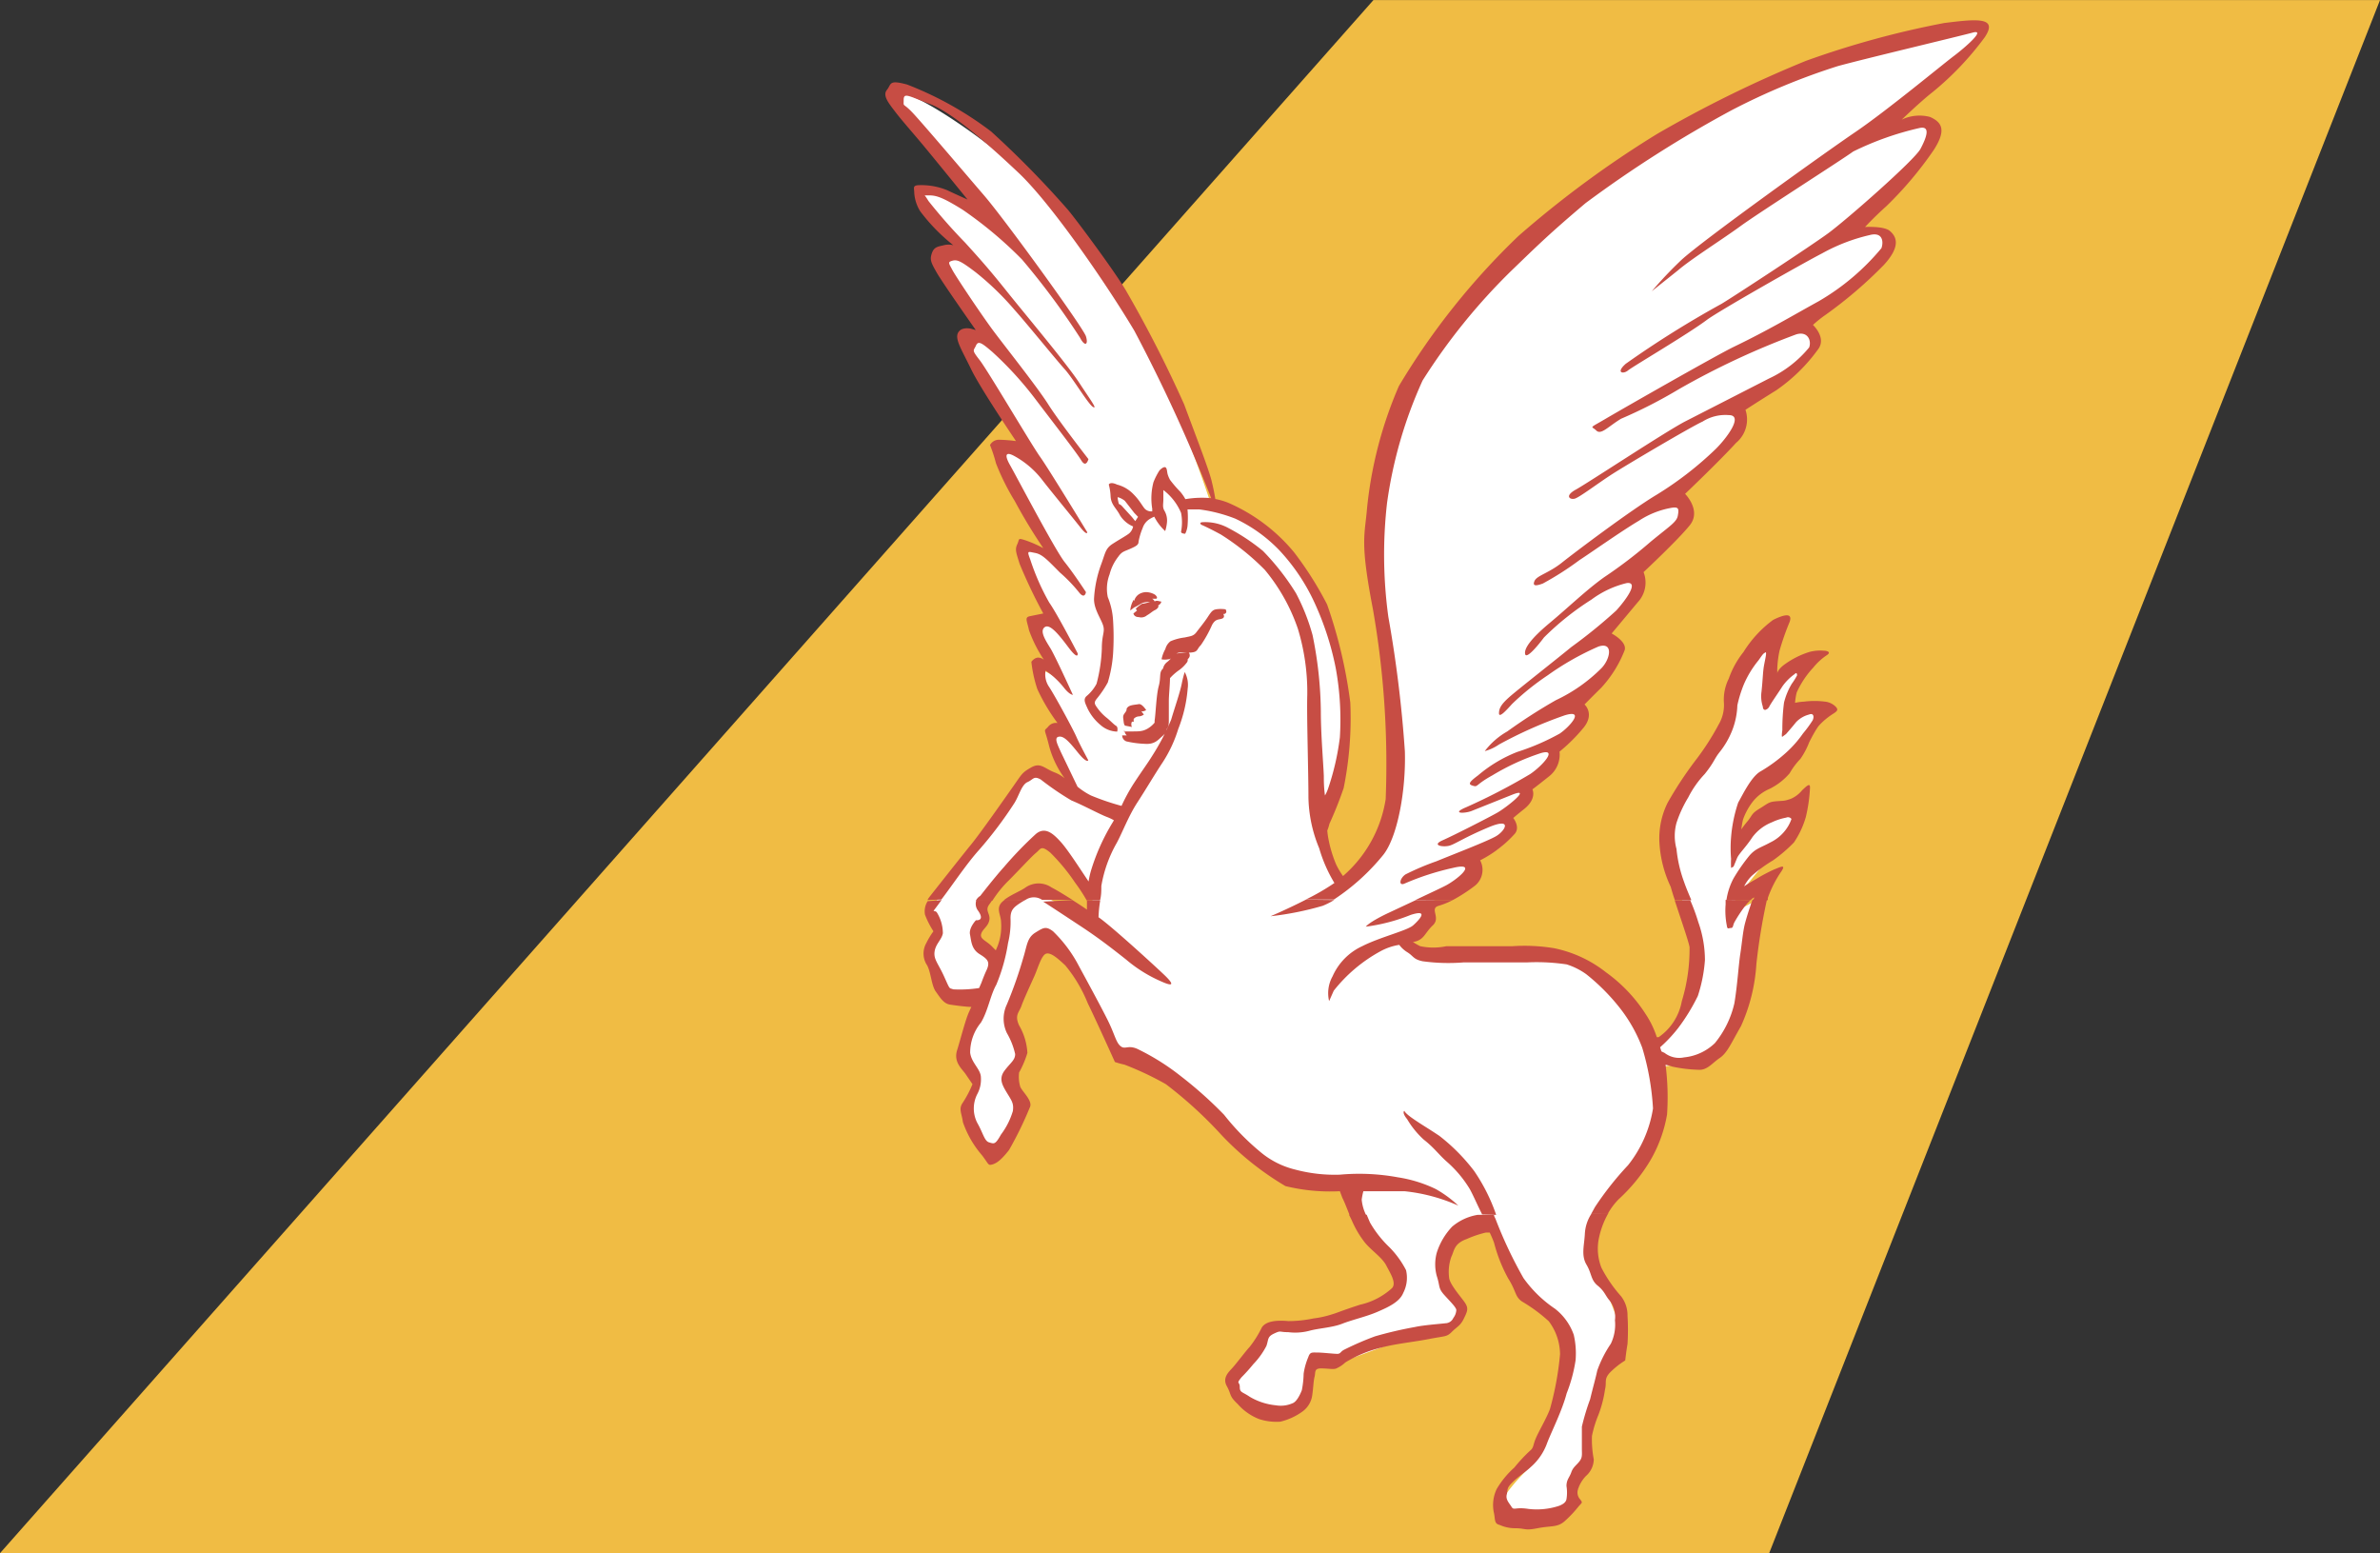 <svg xmlns="http://www.w3.org/2000/svg" viewBox="0 0 143.88 93.87"><rect x="0" y="0" width="143.88" height="93.87" fill="#333333" stroke="none"/><defs><style>.cls-1{fill:#f0bc44;stroke:#f0bc44;stroke-miterlimit:3.86;stroke-width:2.89px;}.cls-2{fill:#fff;}.cls-3{fill:#c74d44;}</style></defs><title>Ресурс 1</title><g id="Слой_2" data-name="Слой 2"><polygon class="cls-1" points="141.76 1.45 83.68 1.45 3.21 92.43 105.97 92.43 141.76 1.45 141.76 1.45"/><path class="cls-2" d="M102.32,60.08c.16-.68.28-1.58.35-2.13a26.24,26.24,0,0,0-1.28-4.34,11,11,0,0,1-.5-3.47,10.31,10.31,0,0,1,.71-1.82,7.84,7.84,0,0,1,1.07-1.66,14,14,0,0,0,2.3-4.73,17.53,17.53,0,0,1,1.93-3.16,6.82,6.82,0,0,1,0,2c-.07.4,2-.39,2.14-.55a14.22,14.22,0,0,1-1,2.84c-.18.24.93,0,1.22-.16s1,.28.93.48a37,37,0,0,1-3.65,3.71,4.26,4.26,0,0,0-1.29,1.58c-.25.43-.39,2.88,0,2.29A12.13,12.13,0,0,1,107.76,49c.21-.08,1.07.64,1.07.64s-4.08,4.69-4.15,5.2,1.19-.26,1.19-.26-.51,5.12-.69,6.18a6.58,6.58,0,0,1-1.07,2.53,4.27,4.27,0,0,1-2.15.95l-1.95.32a14.05,14.05,0,0,1,.3,2.83,8,8,0,0,1-1.64,3.56,18.62,18.62,0,0,0-2,2.6,5.64,5.64,0,0,0-.21,3.24A17.88,17.88,0,0,1,98,80.53a3.35,3.35,0,0,1-.5,1.57,23.51,23.51,0,0,0-1.21,3.24c-.18.75-.36,3-.36,3a26.54,26.54,0,0,1-.93,2.6,3.18,3.18,0,0,1-2.08,1c-.75-.12-1.72.08-1.86-.16a1.89,1.89,0,0,1-.28-1.1,11.62,11.62,0,0,1,1.71-2,18.83,18.83,0,0,0,1.79-4,13.73,13.73,0,0,0,.43-3.79c-.14-.35-2.57-2.6-2.93-3.23A30.93,30.93,0,0,1,90.34,74c-.4-1.14-1.76.18-2.12.62s-1.15,2.13-.93,2.76,1.07,1.66,1.07,1.81-.68,1.23-1,1.27-1.4.19-1.93.31-4.3,1.58-4.51,1.58H79.77c-.32,0-.68,1.86-.78,2.13a2.75,2.75,0,0,1-1,1,3.93,3.93,0,0,1-2.8-.63c-.26-.2-.86-1-.5-1.42s1.58-2.13,2.15-2.84c.31-.39,2.58-.16,4.15-.72.61-.21,3.36-1.18,3.58-1.73s.44-.66.29-1a5.64,5.64,0,0,0-1-1.38c-.43-.48-2.8-2.5-1.65-4,.74,0,3.5.31,2.29,0a13.42,13.42,0,0,0-3.58-.08,9.19,9.19,0,0,1-2.72-.32,16.36,16.36,0,0,1-4.37-3.23,33.11,33.11,0,0,0-5.08-3.87,5.61,5.61,0,0,1-1.28-.63c-.29-.24-.25-.7-.68-1.57a38.77,38.77,0,0,0-3.19-4.91c-.43-.31-1.93,2.61-2.29,3.4a2.84,2.84,0,0,0,0,2.05,2.65,2.65,0,0,1-.21,2.76c-.36.48.14.55.42,1s-.28,1.89-.64,2.52-.79,1-1.07,1-.72-1-1.08-1.58a1.9,1.9,0,0,1-.07-1.73A2.9,2.9,0,0,0,59,65.21c0-.47-.65-.86-.72-1.5a2.73,2.73,0,0,1,.58-1.81,34.71,34.71,0,0,0,1.78-4.58,15.1,15.1,0,0,1,.51-2.45,1.59,1.59,0,0,1,2.14-.63c.5.32,3.77,2,3,1.48A14,14,0,0,1,66,54.08c-.13.15-1.78-2.35-2.07-2.68s-.72-.87-1.29-.39S59,54.16,59.45,54.79s-.43,1.5-.43,1.5-.16.82.36,1.11c1.57.87-.06,2.77-.15,3a15.48,15.48,0,0,1-1.64-.08c-.1,0-1.43-1.82-1.36-2.29s.29-1.1.36-1.5a2.07,2.07,0,0,0-.29-1.18c-.07-.12,0-.43.29-.87.64-.87,1.57-2.29,2.36-3.16s2.65-3.94,3-4.1.58-.56,1-.32,2.1,1.26,2.1,1.26L64,45.89c-.21-.47-.47-1.44-.19-1.51s.72-.08,1.29.63-1.45-2.51-1.81-3.07a4.36,4.36,0,0,1-.48-1.51,3.89,3.89,0,0,1,1.43.87c.36.47-.59-1.33-.88-1.8s-.83-1.36-.55-1.6,1-.45.48-1.16a21.93,21.93,0,0,1-1.41-3.34c-.21-.55,1.86.24,1.86.24-.57-.71-3.59-5.65-3.29-6.31s2.77,1.28,2.26.57-4.8-6.45-4.05-7.2,1.42.18,1.44.15-.05-.09-.22-.31c-.72-.95-3.51-4.18-2.93-4.89s.57-.71,1.5,0,.72.11-.24-.7c-2.2-1.83-2.56-3.31-2.55-3.33a8.68,8.68,0,0,1,4.73,2.23c-1.76-2-6.68-7.69-6.31-8.15.58-.71,5.58,2.76,7.59,4.66A62.34,62.34,0,0,1,69,20.14a82.87,82.87,0,0,1,4.29,10.58,9.87,9.87,0,0,1,1.15.4,11,11,0,0,1,3.08,2.05,12.9,12.9,0,0,1,2.07,3,19.11,19.11,0,0,1,1.43,4.5,19.34,19.34,0,0,1,.15,4.49,14.88,14.88,0,0,1-.58,3,9.12,9.12,0,0,1-.57,1.19c0-.49-.18.91.14,2.13A12.4,12.4,0,0,0,81,53.79a21.39,21.39,0,0,0,2.11-2.07c.86-1.11,1.36-3.6,1.29-5.92a75.23,75.23,0,0,0-.86-8.13,27.37,27.37,0,0,1-.36-6.87,27.26,27.26,0,0,1,2.29-7.5,39.29,39.29,0,0,1,5.51-7c1.72-1.66,2.36-2.29,4.51-4.11a73.54,73.54,0,0,1,8.87-5.6,41.07,41.07,0,0,1,6.52-2.76c1.43-.4,7.41-2.14,8.3-2.14,1.29,0,0,1.43-.65,1.9S115.7,6,114.77,6.73c-.72.54.21.94.93.79a.9.9,0,0,1,.93,1.34c-.36.71-5.37,5.36-4.58,5.21s2-.24,2.22.55-6.16,5.29-5.44,5.05,1,.87.86,1.26a9.2,9.2,0,0,1-2.79,2.53c-1.08.55-2.65,1.42-1.72,1.42s-.64,1.89-1.29,2.53-2.43,2.39-2.29,2.76c.36.95-.57,2.13-1.72,3.08s-1.73,1.12-1.14,1.57S98.6,36.4,98,37.11s-2.12,1.66-1.14,1.66c1.28,0,.64,1.66.07,2.21s-1.93,1-1.5,1.74-.22,1.5-.79,1.89-1.75,0-.79.63c.5.32-1.57,2.45-1.57,2.77,0,.79-1,1.26-1,2,0,1.77-2.79,1.89-2.64,2.29.33.91-.5,1.5-1.15,1.81s-1.79.48-1.14,1.11-2,1.87-1.65,1.81a14,14,0,0,0,3.79,1c.86,0,5.94.08,6.3.16a15.74,15.74,0,0,1,3.65,2.6,8.89,8.89,0,0,1,1.36,2.45,4.14,4.14,0,0,0,2.58-3.16Z"/><path class="cls-3" d="M82.62,73.42l.2.47A6.64,6.64,0,0,0,84,75.39a5.64,5.64,0,0,1,1,1.38,2,2,0,0,1-.17,1.38c-.22.55-.93.87-1.58,1.15s-1.5.47-2.11.71-1.43.27-2,.43a3.36,3.36,0,0,1-1.26.08c-.57,0-.42-.12-.85.08s-.33.35-.47.75a4.66,4.66,0,0,1-.79,1.1,10.33,10.33,0,0,1-.71.79c-.36.44-.11.24-.11.59s.14.28.61.6a3.82,3.82,0,0,0,1.57.51,1.77,1.77,0,0,0,1-.12c.25-.08.46-.51.57-.79a5.7,5.7,0,0,0,.11-1,4,4,0,0,1,.28-1c.11-.32.22-.28.54-.28s1,.08,1.21.08.18-.12.4-.24a17.84,17.84,0,0,1,1.89-.82,23.76,23.76,0,0,1,2.4-.56c.54-.12,1.54-.19,1.86-.23a.53.53,0,0,0,.47-.32.87.87,0,0,0,.18-.47c0-.16-.33-.48-.72-.91s-.25-.51-.46-1.15a2.67,2.67,0,0,1,0-1.42,4.07,4.07,0,0,1,.93-1.57,3.18,3.18,0,0,1,1.53-.71h1c0,.09.07.18.1.27a26.14,26.14,0,0,0,1.68,3.55A7.44,7.44,0,0,0,94,79.1a3.43,3.43,0,0,1,1.14,1.58,5,5,0,0,1,.11,1.54,9.16,9.16,0,0,1-.54,2c-.28,1.06-.89,2.25-1.18,3a3.46,3.46,0,0,1-1,1.46c-.33.31-.68.51-1.08.9s-.28.44-.36.75.15.52.29.75.22,0,1,.12a4.28,4.28,0,0,0,1.89-.19c.29-.12.4-.24.43-.4a2.48,2.48,0,0,0,0-.79c0-.39.18-.51.29-.83s.32-.43.5-.67.14-.39.14-.75,0-.94,0-1.34a14.2,14.2,0,0,1,.5-1.66c.18-.75.32-1.22.43-1.73a7.05,7.05,0,0,1,.82-1.62,2.66,2.66,0,0,0,.25-1.42,1.6,1.6,0,0,0-.32-1.19c-.25-.27-.29-.55-.72-.9s-.35-.71-.68-1.27-.14-1.14-.1-1.85a2.43,2.43,0,0,1,.42-1.26h1A5.12,5.12,0,0,0,96.63,75a3.17,3.17,0,0,0,.18,1.62A8.24,8.24,0,0,0,98,78.35a1.88,1.88,0,0,1,.39,1.18,13.92,13.92,0,0,1,0,1.7c-.07.39-.14,1-.14,1a4.89,4.89,0,0,0-.94.75c-.35.39-.17.55-.28,1a7.11,7.11,0,0,1-.4,1.54,7,7,0,0,0-.39,1.27,6.4,6.4,0,0,0,.11,1.42,1.37,1.37,0,0,1-.47,1,2,2,0,0,0-.5.87.61.61,0,0,0,.15.55c.14.2.14.16-.08.4a7.11,7.11,0,0,1-.89.94c-.43.36-.79.24-1.61.4s-.68,0-1.4,0a2.24,2.24,0,0,1-.89-.2c-.36-.08-.25-.35-.36-.79A2.25,2.25,0,0,1,90.48,90a5.48,5.48,0,0,1,1.07-1.3,9.48,9.48,0,0,1,.93-1c.25-.2.18-.32.36-.75s.65-1.22.86-1.78a18.34,18.34,0,0,0,.61-3.31,3.36,3.36,0,0,0-.68-2A9.71,9.71,0,0,0,92,78.66c-.43-.31-.32-.59-.82-1.38a9.31,9.31,0,0,1-.86-2.17c-.06-.16-.15-.38-.26-.61l-.24,0a6.34,6.34,0,0,0-1.15.39c-.79.28-.75.72-.93,1.07a2.72,2.72,0,0,0-.14,1.22c0,.44.82,1.31,1,1.62s.1.48-.11.91-.4.47-.72.79-.39.24-1.36.43-2,.28-2.9.52a7.62,7.62,0,0,0-2.18.9,1.93,1.93,0,0,1-.54.36c-.17.08-.5,0-.93,0s-.32.24-.39.51-.07.63-.14,1.11a1.46,1.46,0,0,1-.61,1,3.78,3.78,0,0,1-1.32.6,3.38,3.38,0,0,1-1.29-.16,3.34,3.34,0,0,1-1.29-.91c-.54-.51-.36-.55-.65-1.07s.11-.86.36-1.14.79-1,1-1.22a6.36,6.36,0,0,0,.75-1.19c.29-.47,1.15-.43,1.61-.39a7.33,7.33,0,0,0,1.51-.16,5.94,5.94,0,0,0,1.1-.24c.29-.08.61-.23,1.72-.59a4.23,4.23,0,0,0,1.93-1c.29-.31-.1-.9-.35-1.38s-.9-.9-1.29-1.38a6,6,0,0,1-.79-1.34l-.17-.35Z"/><path class="cls-3" d="M56.93,54.4l-.09.11c-.32.44-.41.54-.4.55s.12,0,.19.08A2.4,2.4,0,0,1,57,56.41c-.07.39-.43.63-.5,1.1s.21.71.57,1.5c.24.53.29.67.38.73l.19.06a7.73,7.73,0,0,0,1.55-.08l.14-.32c.08-.22.2-.53.32-.78.21-.48.07-.64-.43-.95s-.5-.79-.58-1.19.36-.86.36-.86.57.07.14-.56a.68.68,0,0,1-.11-.67H60l-.19.27c-.29.39.07.55,0,.95s-.43.55-.5.86.36.4.71.79l.18.18.11-.26a3.32,3.32,0,0,0,.21-1.42c0-.47-.35-.86.08-1.26l.13-.11H62l-.2.11c-.5.32-.71.47-.71,1a5.38,5.38,0,0,1-.15,1.5,10.83,10.83,0,0,1-.71,2.52c-.36.63-.5,1.58-.93,2.29a2.86,2.86,0,0,0-.65,1.82c.08.63.65,1,.65,1.5a1.85,1.85,0,0,1-.22,1,1.91,1.91,0,0,0,0,1.74c.36.63.43,1.1.72,1.18s.36.16.71-.47a4.5,4.5,0,0,0,.72-1.42c.07-.47-.07-.63-.36-1.11s-.5-.86-.14-1.34.64-.63.64-1a4.47,4.47,0,0,0-.5-1.27,2,2,0,0,1,0-1.73,25.69,25.69,0,0,0,1-2.85c.22-.71.22-1.18.72-1.49s.64-.4,1.07-.08a8.16,8.16,0,0,1,1.58,2.13c.43.79,1.29,2.37,1.72,3.23s.5,1.35.78,1.58.43-.08,1,.16a14.12,14.12,0,0,1,2.65,1.66A24.56,24.56,0,0,1,74,67.38a14.66,14.66,0,0,0,2.15,2.21,5.16,5.16,0,0,0,2.14,1.1A9.27,9.27,0,0,0,81,71a12.93,12.93,0,0,1,3.51.16,8.07,8.07,0,0,1,2.29.71,7,7,0,0,1,1.36,1A10.62,10.62,0,0,0,84.9,72C84,72,83.16,72,82.42,72a4.18,4.18,0,0,0-.1.51,2.66,2.66,0,0,0,.3,1h-1c-.18-.42-.31-.8-.47-1.11L81,72a11.37,11.37,0,0,1-3.29-.31,17.71,17.71,0,0,1-3.86-3.08,25.2,25.2,0,0,0-3.37-3.08,18.35,18.35,0,0,0-2.5-1.18,5.12,5.12,0,0,1-.58-.16s-1.14-2.53-1.64-3.55a8.68,8.68,0,0,0-1.36-2.29c-.43-.4-.86-.79-1.15-.71s-.5.87-.71,1.34-.65,1.42-.79,1.82-.43.55-.14,1.18a3.71,3.71,0,0,1,.5,1.66,5.94,5.94,0,0,1-.5,1.18,2.08,2.08,0,0,0,.07.87c.14.32.79.87.57,1.26A21.6,21.6,0,0,1,61,69.51c-.43.55-.72.79-1,.87s-.21,0-.64-.56a6.07,6.07,0,0,1-1.15-2c-.07-.55-.28-.79,0-1.18a6.68,6.68,0,0,0,.58-1.11l-.43-.63c-.22-.31-.72-.71-.5-1.42s.5-1.82.71-2.29l.15-.33c-.28,0-.91-.08-1.29-.14s-.58-.4-.86-.79-.29-1.26-.57-1.66A1.28,1.28,0,0,1,56,57a4.51,4.51,0,0,1,.43-.71,5.36,5.36,0,0,1-.51-1,1.13,1.13,0,0,1,.16-.82Zm7.9,0c.3.19.61.39.88.58,0-.15,0-.33,0-.54l0,0h.8a7.58,7.58,0,0,0-.1,1c.75.51,3.47,3,4,3.51s.57.71-.14.4A8.49,8.49,0,0,1,68.08,58c-1-.79-1.72-1.34-2.72-2s-1.79-1.18-2.29-1.5l-.06,0Zm15.82,0a4.49,4.49,0,0,1-.69.35,18.59,18.59,0,0,1-3.15.63s1.06-.45,2.13-1Zm7.18,0a4.72,4.72,0,0,1-.86.35c-.57.16.15.71-.35,1.18s-.51.87-1.15,1h-.06a3.3,3.3,0,0,0,.45.26,3.8,3.8,0,0,0,1.58,0c.82,0,2.93,0,4,0a11,11,0,0,1,2.5.12,7.47,7.47,0,0,1,3.15,1.46,9.27,9.27,0,0,1,2.4,2.53,5.63,5.63,0,0,1,.67,1.39l.11,0a3.36,3.36,0,0,0,1.4-2.17,10.81,10.81,0,0,0,.47-3.28c-.09-.45-.57-1.81-.9-2.83h.94a11.7,11.7,0,0,1,.49,1.33,6.88,6.88,0,0,1,.4,2.29,9,9,0,0,1-.43,2.17,11.75,11.75,0,0,1-1.19,1.94,8.79,8.79,0,0,1-.85.94l-.24.22.08.25.19.09a1.44,1.44,0,0,0,1.18.27,3.12,3.12,0,0,0,1.86-.86,5.86,5.86,0,0,0,1.18-2.41c.18-1.07.25-2.29.36-3s.15-1.34.29-1.86.34-1.1.45-1.41h.87a35.94,35.94,0,0,0-.64,3.9,10.66,10.66,0,0,1-.93,3.75c-.61,1.06-.83,1.62-1.29,1.93s-.75.75-1.29.71a8.74,8.74,0,0,1-1.57-.19,2.57,2.57,0,0,0-.41-.11,15.47,15.47,0,0,1,.09,3,8.29,8.29,0,0,1-1,2.76,10.37,10.37,0,0,1-1.93,2.37,4.1,4.1,0,0,0-.65.87h-1l.22-.4a18.85,18.85,0,0,1,2-2.53A7.34,7.34,0,0,0,99.93,67a15.78,15.78,0,0,0-.65-3.67,9,9,0,0,0-1.39-2.45,12.34,12.34,0,0,0-2-2,4.2,4.2,0,0,0-1.18-.59,12.38,12.38,0,0,0-2.4-.12c-1,0-3,0-3.83,0A11.4,11.4,0,0,1,86,58.1c-.57-.12-.54-.31-.93-.55a1.75,1.75,0,0,1-.48-.44,3.48,3.48,0,0,0-1.16.4,9.2,9.2,0,0,0-2.8,2.37l-.28.63a2.08,2.08,0,0,1,.21-1.5,3.61,3.61,0,0,1,1.79-1.82c1.08-.55,2.72-.94,3.08-1.26s1-1-.15-.63a10.94,10.94,0,0,1-2.71.71s.14-.24,1.28-.79l1.75-.82Zm18,0a3.59,3.59,0,0,0-.26.27,8.36,8.36,0,0,0-.71,1.06c-.11.2-.07.36-.22.36s-.21.12-.25-.16a4.62,4.62,0,0,1-.07-1.26c0-.09,0-.18,0-.28Zm-16.44,19,.15,0,.06,0-.09-.18c-.22-.44-.4-.87-.65-1.34a7,7,0,0,0-1.39-1.66c-.5-.44-.75-.83-1.4-1.34a5.3,5.3,0,0,1-1-1.23c-.35-.43-.17-.51-.17-.51s0,.12.57.51.82.52,1.54,1a11.49,11.49,0,0,1,2.11,2.13,11,11,0,0,1,1.33,2.65Z"/><path class="cls-3" d="M56.07,54.4a1.23,1.23,0,0,1,.13-.2s1.93-2.45,2.51-3.16,2.07-2.84,2.57-3.55.5-.79,1.07-1.11.79.08,1.44.32a2.15,2.15,0,0,1,.57.34,5.82,5.82,0,0,1-.93-1.92c-.29-1.19-.36-.87-.07-1.19a.6.6,0,0,1,.57-.23,11.46,11.46,0,0,1-1.22-2.05A7.86,7.86,0,0,1,62.35,40s.22-.32.51-.24a.55.55,0,0,1,.25.12,8.1,8.1,0,0,1-.9-1.78c-.14-.63-.28-.79.07-.86l.79-.16a30.91,30.91,0,0,1-1.43-3c-.22-.71-.29-.87-.14-1.19s0-.39.5-.23a7.42,7.42,0,0,1,1.07.47,32.42,32.42,0,0,1-1.72-2.84A14.17,14.17,0,0,1,60.21,28a8.77,8.77,0,0,0-.36-1.1.61.61,0,0,1,.57-.32,8.79,8.79,0,0,1,1,.08s-2.14-3.16-2.71-4.34-1-1.82-.79-2.21.79-.24.79-.24l.28.08s-2-2.84-2.36-3.47-.43-.79-.29-1.19.43-.39.72-.47a1.18,1.18,0,0,1,.57,0,11.14,11.14,0,0,1-2-2.05,2.4,2.4,0,0,1-.36-1.11c0-.31-.14-.47.36-.47a4.15,4.15,0,0,1,1.64.31c.5.24,1.22.56,1.22.56s-1.86-2.29-2.58-3.16-1.36-1.58-1.78-2.13-.79-1-.51-1.34.08-.63,1.22-.32a20.75,20.75,0,0,1,5.08,2.84,58.2,58.2,0,0,1,4.65,4.74c.65.79,2.87,3.79,3.51,4.89a74.17,74.17,0,0,1,3.51,6.87C72.16,26,73,28.15,73.23,29c.12.48.2.9.24,1.16a4.35,4.35,0,0,1,.76.22,10.64,10.64,0,0,1,4,3,20.69,20.69,0,0,1,2,3.16,28.87,28.87,0,0,1,1.4,5.92,21.32,21.32,0,0,1-.4,5.17,23.23,23.23,0,0,1-.86,2.16,2.88,2.88,0,0,1-.13.41,4.45,4.45,0,0,0,.06.46,7.59,7.59,0,0,0,.47,1.58,4.59,4.59,0,0,0,.42.71,7.71,7.71,0,0,0,2.58-4.65A54.22,54.22,0,0,0,83,36.83c-.79-4.1-.5-4.42-.36-6.08a24.7,24.7,0,0,1,1.93-7.42,43.19,43.19,0,0,1,7.23-9.07,62.2,62.2,0,0,1,8.37-6.16,72.67,72.67,0,0,1,9-4.42,55.08,55.08,0,0,1,8.37-2.29c1.94-.24,3.29-.39,2.44.87a18.16,18.16,0,0,1-3.15,3.31c-.72.56-1.86,1.66-1.86,1.66a2.48,2.48,0,0,1,1.71-.16c.72.32,1,.79.22,2a22.17,22.17,0,0,1-2.86,3.39c-.79.71-1.29,1.26-1.29,1.26s1.14-.07,1.5.24.72.87-.36,2.05a26.15,26.15,0,0,1-3.5,3,7.28,7.28,0,0,0-.79.63s.86.79.29,1.5a10.3,10.3,0,0,1-2.51,2.45c-1.14.71-1.86,1.18-1.86,1.18a1.84,1.84,0,0,1-.57,2c-1,1.1-3.08,3.08-3.08,3.08s1,1,.29,1.89-2.8,2.84-2.8,2.84a1.74,1.74,0,0,1-.35,1.82l-1.58,1.89s.93.48.79,1a7.14,7.14,0,0,1-1.43,2.29c-.64.63-1,1-1,1s.64.56-.07,1.42a10.36,10.36,0,0,1-1.44,1.43,1.67,1.67,0,0,1-.64,1.5c-.79.63-1,.78-1,.78s.29.56-.5,1.19-.65.55-.65.55.43.55.08.95A7.17,7.17,0,0,1,89.48,52a1.23,1.23,0,0,1-.36,1.57,10.08,10.08,0,0,1-1.29.83H85.57c.73-.35,1.41-.66,1.76-.84.65-.31,2.15-1.5.5-1.1a15.94,15.94,0,0,0-2.93.95c-.36.15-.29-.32.07-.56a15.69,15.69,0,0,1,1.86-.79c1.15-.47,3-1.18,3.58-1.5S91.48,49.38,90,50s-2,1-2.36,1.11-1.15,0-.43-.32,2.72-1.34,3.29-1.66,2.15-1.58.93-1.1l-2.5,1c-.43.15-1.22.15-.29-.24a36.63,36.63,0,0,0,3.86-2c.72-.48,1.72-1.58.65-1.27a14.15,14.15,0,0,0-2.94,1.35c-1,.55-.86.71-1.14.63s-.36-.16.28-.63a8.35,8.35,0,0,1,2.37-1.42,14.12,14.12,0,0,0,2.57-1.11c.58-.39,1.58-1.5.29-1.1A26.17,26.17,0,0,0,90.62,45a2.81,2.81,0,0,1-.86.4,4.47,4.47,0,0,1,1.36-1.19,33,33,0,0,1,2.94-1.89,9.73,9.73,0,0,0,2.72-1.9c.57-.55.79-1.65-.15-1.34a16.8,16.8,0,0,0-3.07,1.74,15.45,15.45,0,0,0-2.15,1.73c-.36.4-.79.87-.79.56s.15-.56.65-1,2.86-2.29,3.72-3a30.9,30.9,0,0,0,2.72-2.21c.64-.71,1.36-1.74.64-1.66a5.89,5.89,0,0,0-2.14,1,16.73,16.73,0,0,0-2.87,2.29c-.35.47-1.07,1.34-1.14,1s.36-.94,1.5-1.89,2.22-2,3.29-2.76a28,28,0,0,0,2.79-2.13c1.15-.95,1.58-1.19,1.65-1.58s.07-.55-.36-.48a5.21,5.21,0,0,0-2,.79c-1.08.64-3,2-3.58,2.37a18.2,18.2,0,0,1-2.22,1.42c-.43.16-.64.16-.5-.16s.86-.47,1.65-1.1,4.15-3.16,5.72-4.1a20.75,20.75,0,0,0,3.58-2.77c.64-.63,1.72-2.05.79-2.05a2.57,2.57,0,0,0-1.58.39c-.71.32-4.58,2.61-5.44,3.16s-2,1.42-2.29,1.5-.64-.16.07-.55,5.37-3.47,6.59-4.11l5.08-2.6A6.9,6.9,0,0,0,109.37,21c.15-.4-.07-1-.78-.79a47.46,47.46,0,0,0-7.09,3.31A29,29,0,0,1,98,25.31c-.78.47-1.21,1-1.5.71s-.5-.08.57-.71,6.59-3.78,7.73-4.34c2.08-1,3.58-1.9,5.16-2.77A14.15,14.15,0,0,0,113.74,15c.14-.4.07-1-.72-.79a11,11,0,0,0-2.86,1.1c-1.22.63-6.15,3.43-6.94,4-1.15.87-4.51,2.84-4.8,3.08s-.76.15-.14-.4a60.28,60.28,0,0,1,5.8-3.63c.78-.47,5.36-3.47,6.44-4.26S115.74,9.68,116.1,9s.64-1.42-.07-1.26a18.1,18.1,0,0,0-4,1.42c-.64.47-5.72,3.71-6.8,4.5s-3,2-3.79,2.68l-1.58,1.26a23.76,23.76,0,0,1,1.79-1.89c1.29-1.19,8.66-6.47,10.53-7.74s5.29-4.1,5.93-4.58,2-1.65,1.15-1.42S112.52,3.6,111.09,4a40,40,0,0,0-6.44,2.68,72.37,72.37,0,0,0-8.8,5.6c-2.15,1.82-2.79,2.45-4.51,4.11A36.6,36.6,0,0,0,86,23a26.61,26.61,0,0,0-2.15,7.42,27.63,27.63,0,0,0,.08,6.86,75.55,75.55,0,0,1,1,8.13c.07,2.33-.43,5.13-1.29,6.24a13.06,13.06,0,0,1-3,2.72H78.94a13.6,13.6,0,0,0,1.73-1,8.77,8.77,0,0,1-.92-2.1,8.34,8.34,0,0,1-.65-3.07c0-1.58-.11-5-.07-6.2a13.15,13.15,0,0,0-.57-4,11.23,11.23,0,0,0-2-3.56,14.82,14.82,0,0,0-2.65-2.13c-.79-.43-1.18-.59-1.18-.59s-.22-.16.14-.16a2.93,2.93,0,0,1,1.5.36,12.31,12.31,0,0,1,2.08,1.38,14.68,14.68,0,0,1,2,2.56,12.53,12.53,0,0,1,1,2.53A23.94,23.94,0,0,1,79.85,43c0,1.38.15,3.12.18,3.9,0,.26,0,.7.07,1.18a2.43,2.43,0,0,0,.18-.39A15.46,15.46,0,0,0,81,44.57a17.34,17.34,0,0,0-.25-4.19,17.55,17.55,0,0,0-1.39-4.18,11.93,11.93,0,0,0-2-2.92,9,9,0,0,0-2.68-1.93,9.15,9.15,0,0,0-2.18-.56c-.31,0-.57,0-.71,0a5.9,5.9,0,0,1,0,1,1.39,1.39,0,0,1-.14.47s-.25,0-.25-.12a3,3,0,0,0,0-1.14,3.39,3.39,0,0,0-1.07-1.38v.55c0,.32-.07.47.07.71a1.16,1.16,0,0,1,.15.67,2.5,2.5,0,0,1-.11.55,3.08,3.08,0,0,1-.66-.87,1.79,1.79,0,0,0-.24.12,1,1,0,0,0-.46.56,4,4,0,0,0-.25.83c0,.19-.14.27-.5.43s-.5.16-.72.47a2.9,2.9,0,0,0-.53,1.07,2.45,2.45,0,0,0-.11,1.38,4.36,4.36,0,0,1,.32,1.42,15.86,15.86,0,0,1,0,2,7.88,7.88,0,0,1-.32,1.74,6.3,6.3,0,0,1-.68,1c-.14.19-.14.27,0,.47a3,3,0,0,0,.57.63c.26.2.47.44.61.52s.07.35.07.35a1.57,1.57,0,0,1-1-.39,3,3,0,0,1-.79-1c-.14-.32-.28-.55-.07-.75a2.46,2.46,0,0,0,.61-.75,9.5,9.5,0,0,0,.32-2.13c0-.87.21-1,.07-1.42s-.57-1-.54-1.62a7.15,7.15,0,0,1,.43-2.05c.25-.67.25-.95.68-1.23s.79-.47,1-.63a.73.73,0,0,0,.25-.43,1.72,1.72,0,0,1-.79-.67c-.22-.44-.54-.63-.57-1.15a3.21,3.21,0,0,0-.11-.71s.07-.2.5,0a2.09,2.09,0,0,1,1,.59c.4.4.57.79.72.91a.54.54,0,0,0,.32.12l.09,0a.59.59,0,0,1,0-.14,3.84,3.84,0,0,1,.07-1.62,4.08,4.08,0,0,1,.36-.71c.14-.15.36-.31.43-.11s0,.27.21.67a6.91,6.91,0,0,0,.61.71,2.55,2.55,0,0,1,.32.46,6.09,6.09,0,0,1,1.56-.06A97.93,97.93,0,0,0,68.58,20c-1.64-2.76-5-7.66-7-9.55S57.49,6.76,56.2,6.28s-1.57-.71-1.57-.23-.08.08.64.87,2.93,3.39,4.22,4.89,6,8,6.16,8.52-.07.64-.36.08a44.61,44.61,0,0,0-3.51-4.73,24.35,24.35,0,0,0-3.58-3c-1.14-.71-1.57-.87-2-.87-.21,0-.3,0-.3,0s.08.09.23.34a33.15,33.15,0,0,0,2.22,2.52c.86.95,1.43,1.58,2.5,2.92S64.5,22,65.22,23.1s1.14,1.65.86,1.5-1.22-1.74-1.72-2.29-2.29-2.76-3-3.55A17.14,17.14,0,0,0,59,16.47c-.93-.71-1.14-.79-1.43-.71s-.21.15,0,.55,1.79,2.76,2.5,3.71,2.65,3.39,3.3,4.42,2.43,3.31,2.43,3.31-.14.56-.43.08S63.43,25.23,62.5,24A21.08,21.08,0,0,0,60,21.28c-.64-.55-.86-.71-1-.39s-.28.23.22.87,3.14,5.13,3.65,5.84,2.86,4.57,2.86,4.57,0,.24-.43-.31S63.5,29.65,63,29a5.4,5.4,0,0,0-1.65-1.42c-.57-.32-.64-.08-.28.55s2.72,5.13,3.29,5.84,1.29,1.82,1.29,1.82-.07.47-.43,0a9.21,9.21,0,0,0-1.15-1.19c-.78-.79-1.07-1.1-1.5-1.18s-.5-.16-.29.39a14.11,14.11,0,0,0,1.15,2.61c.5.71,1.72,3.07,1.72,3.07s.07.48-.58-.39-1.14-1.42-1.43-1.18.07.79.36,1.26S64.86,42,64.86,42s-.21,0-.57-.47a5.12,5.12,0,0,0-1.08-1,1.33,1.33,0,0,0,.22,1c.36.55,1.43,2.52,1.64,3s.72,1.42.72,1.42-.07.23-.64-.48-.86-1-1.15-.94-.07.47.14.94l1,2.08a4.34,4.34,0,0,0,.81.53,15.07,15.07,0,0,0,1.85.63,11,11,0,0,1,.73-1.34c.57-.87.82-1.19,1.11-1.66A14,14,0,0,0,70.8,43.5c.21-.71.54-1.66.64-2.17a6.84,6.84,0,0,1,.18-.71,1.61,1.61,0,0,1,.18,1,8.41,8.41,0,0,1-.57,2.44,8,8,0,0,1-.93,2c-.5.75-1,1.61-1.54,2.44s-.89,1.78-1.25,2.45a7.9,7.9,0,0,0-.93,2.6c0,.27,0,.58-.08.88h-.8a9.94,9.94,0,0,0-.7-1.07,11.7,11.7,0,0,0-1.5-1.82c-.57-.47-.57-.24-.86,0s-.86.87-1.64,1.66a6.7,6.7,0,0,0-1,1.23H59a.67.67,0,0,1,.26-.28s.86-1.11,1.43-1.74a22.64,22.64,0,0,1,1.93-2c.57-.48,1.07,0,1.5.47s1.17,1.63,1.69,2.4a5,5,0,0,1,.17-.74,12.56,12.56,0,0,1,1.29-2.84l.07-.12a2.82,2.82,0,0,0-.42-.2c-.43-.16-1.44-.71-2.15-1a17.21,17.21,0,0,1-1.86-1.27c-.43-.23-.43,0-.79.16s-.5.79-.79,1.26a24.33,24.33,0,0,1-2.14,2.84c-.76.84-1.64,2.17-2.28,3Zm4.63,0c.42-.33,1-.54,1.3-.76a1.39,1.39,0,0,1,1.57,0c.35.18.8.46,1.26.75H63a.89.89,0,0,0-1,0Zm40.55,0c-.11-.31-.19-.59-.25-.8a7.14,7.14,0,0,1-.68-2.64,4.82,4.82,0,0,1,.5-2.45A22.82,22.82,0,0,1,102.47,46a15.67,15.67,0,0,0,1.43-2.21,2.31,2.31,0,0,0,.32-1.27,2.85,2.85,0,0,1,.29-1.5,5.45,5.45,0,0,1,.89-1.61,7,7,0,0,1,1.79-1.94c.54-.27,1.22-.51,1,.12a15.44,15.44,0,0,0-.61,1.74,6.42,6.42,0,0,0-.14,1.14,1.82,1.82,0,0,1,0,.24s0-.24.5-.59a5.22,5.22,0,0,1,1.43-.71,2.53,2.53,0,0,1,.89-.08c.18,0,.47.08.18.27a3.62,3.62,0,0,0-.82.75,5.55,5.55,0,0,0-1,1.5,3.29,3.29,0,0,0-.1.63,3.13,3.13,0,0,1,.53-.07,5,5,0,0,1,1.29,0,1.07,1.07,0,0,1,.65.32c.14.16.1.24-.15.4a4.22,4.22,0,0,0-.89.74c-.18.24-.4.64-.58,1a4.58,4.58,0,0,1-.53,1,4.39,4.39,0,0,0-.65.87,3.82,3.82,0,0,1-1.21.94,2.63,2.63,0,0,0-1,.75,3.92,3.92,0,0,0-.61,1.11,5.84,5.84,0,0,0-.1.59,5.57,5.57,0,0,1,.39-.51c.29-.36.21-.44.72-.75s.53-.4,1-.44.46,0,.89-.15a1.81,1.81,0,0,0,.68-.52c.22-.2.5-.51.47-.12a9.57,9.57,0,0,1-.25,1.74,5.4,5.4,0,0,1-.72,1.54A9,9,0,0,1,107.19,52a8.76,8.76,0,0,0-1.29.94,2.39,2.39,0,0,0-.46.63s.28-.19.71-.43a9.62,9.62,0,0,1,1.11-.59c.32-.12.75-.36.43.12a6.79,6.79,0,0,0-.82,1.61.93.93,0,0,1,0,.13H106l.05-.17a.61.61,0,0,0-.21.16h-1.47a4,4,0,0,1,.43-1.31,11.08,11.08,0,0,1,.93-1.34c.39-.47.71-.51,1.29-.83a2.52,2.52,0,0,0,.89-.71,2.32,2.32,0,0,0,.39-.71.26.26,0,0,0-.32-.08,3.5,3.5,0,0,0-.86.28,2.71,2.71,0,0,0-1.18.9c-.39.6-.82,1-.93,1.27s-.21.51-.21.51l-.15.08a4.93,4.93,0,0,1,0-.55,7.75,7.75,0,0,1,0-1.31,8.74,8.74,0,0,1,.43-2.09c.25-.43.79-1.58,1.36-1.89A9.28,9.28,0,0,0,108,45.47a6.75,6.75,0,0,0,1-1.14,7.32,7.32,0,0,0,.58-.79c.1-.2.07-.47-.22-.35a1.63,1.63,0,0,0-.79.47c-.21.27-.6.71-.6.71l-.22.16s-.07.08,0-.4a12.45,12.45,0,0,1,.1-1.66,4.16,4.16,0,0,1,.47-1.14,4.18,4.18,0,0,0,.32-.51s0-.24-.14-.08a3.1,3.1,0,0,0-.75.75c-.22.35-.72,1.06-.79,1.22a.39.39,0,0,1-.25.2s-.14,0-.14-.2a2,2,0,0,1-.08-.91c.08-.75.08-1.18.15-1.57s.2-.89.07-.79-.07,0-.4.47a6.08,6.08,0,0,0-.89,1.46,7.6,7.6,0,0,0-.39,1.26,4.6,4.6,0,0,1-.29,1.46,5.08,5.08,0,0,1-.79,1.38c-.32.4-.32.6-.89,1.31a6,6,0,0,0-1,1.42,7.35,7.35,0,0,0-.71,1.54,3,3,0,0,0,0,1.57,8,8,0,0,0,.46,2c.12.35.28.72.44,1.1ZM67.56,30.06a2.85,2.85,0,0,0,.08.4.56.56,0,0,1,.17.11l.62.68.2.25.17-.26L68.57,31,68,30.27a1.26,1.26,0,0,0-.39-.21Zm1,6.28a.69.69,0,0,1,.32-.44.85.85,0,0,1,.42-.11,1.09,1.09,0,0,1,.5.14c.13.08.22.26.06.26h-.31l.1,0a.33.33,0,0,1,.15.16c.17-.08.26,0,.36,0s0,.18-.17.26l-.05,0H70c.09,0,0,.18-.17.26s-.29.21-.49.32a.53.53,0,0,1-.49.11c-.3,0-.33-.22-.33-.22l.22-.18a.17.17,0,0,1-.07-.12,2.11,2.11,0,0,1,.38-.29c.12,0,.3-.06.47-.1a1,1,0,0,0-.51.08,4.41,4.41,0,0,1-.45.25l-.23.18a1.31,1.31,0,0,1,.06-.32,1.26,1.26,0,0,1,.15-.33Zm0,7.28-.13,0a.36.36,0,0,0,0,.32l-.36-.07c-.13,0-.13-.18-.16-.4s0-.25.13-.43,0-.16.14-.3.46-.14.66-.18.45.36.45.36A.52.52,0,0,1,69,43a2.4,2.4,0,0,1,.15.19.58.58,0,0,1-.29.11.44.44,0,0,0-.32.15.45.45,0,0,0,0,.16Zm-.63.59h.5c.43,0,.64,0,.93-.16a1.6,1.6,0,0,0,.44-.37l0-.12c.07-.43.1-1.54.25-2.09s0-.83.26-1.06a.66.66,0,0,1,.23-.38,1.46,1.46,0,0,0,.25-.24.27.27,0,0,1-.17.06,1.05,1.05,0,0,1-.4,0,2.08,2.08,0,0,1,.23-.62.87.87,0,0,1,.31-.47,3.09,3.09,0,0,1,.86-.23c.36-.08.53-.08.71-.32s.47-.59.68-.91.29-.43.5-.47a1.9,1.9,0,0,1,.58,0s.14.2-.07.28l-.07,0s.14.2-.07.28-.4,0-.61.39a7.26,7.26,0,0,1-.68,1.22c-.25.24-.15.4-.58.44s-.62-.07-.89.06a5.91,5.91,0,0,1,.75-.05.26.26,0,0,1,0,.32l-.07.08a.26.26,0,0,1-.07.22,2.1,2.1,0,0,1-.5.47,3.17,3.17,0,0,0-.5.45c0,.36-.07,1.07-.07,1.35s0,.75,0,1.1,0,.43-.14.65c0,.13-.07.25-.29.44s-.43.47-1,.43a5.92,5.92,0,0,1-1.14-.15.39.39,0,0,1-.25-.36h.28a.42.42,0,0,1-.14-.3Z"/></g></svg>